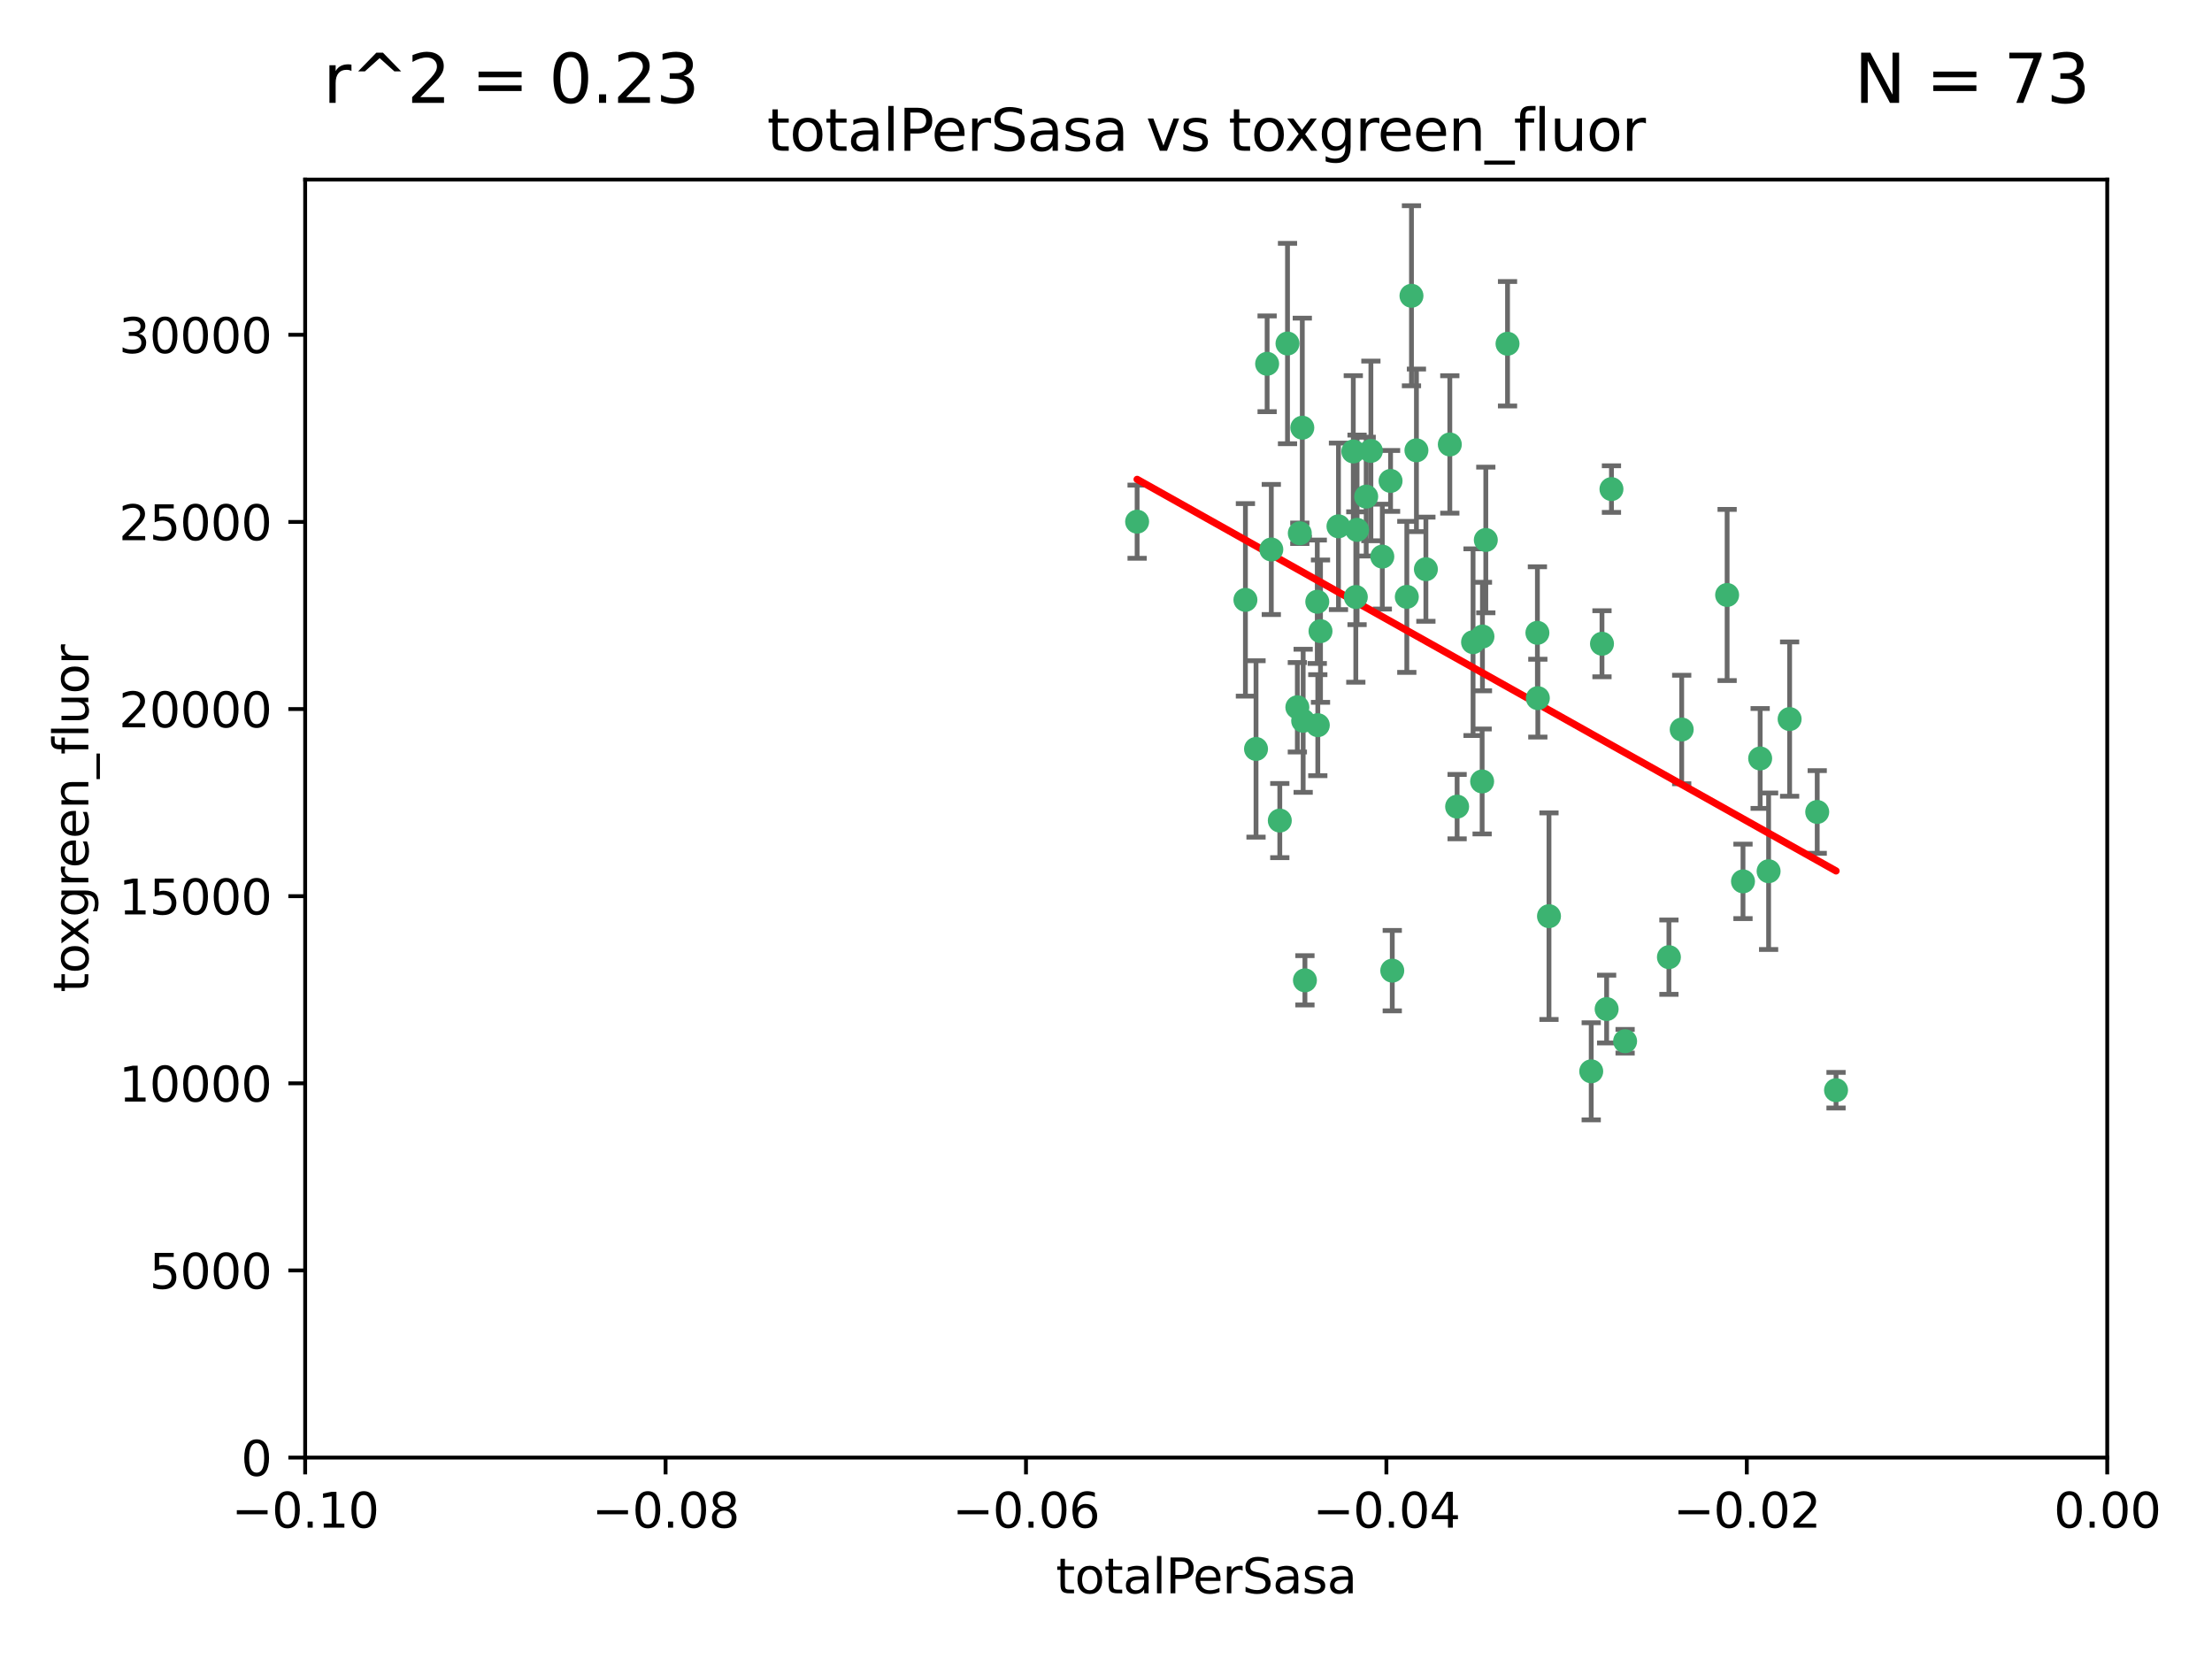 <?xml version="1.0" encoding="utf-8" standalone="no"?>
<!DOCTYPE svg PUBLIC "-//W3C//DTD SVG 1.1//EN"
  "http://www.w3.org/Graphics/SVG/1.1/DTD/svg11.dtd">
<svg xmlns:xlink="http://www.w3.org/1999/xlink" width="460.8pt" height="345.6pt" viewBox="0 0 460.8 345.6" xmlns="http://www.w3.org/2000/svg" version="1.1">
 <defs>
  <style type="text/css">*{stroke-linejoin: round; stroke-linecap: butt}</style>
 </defs>
 <g id="figure_1">
  <g id="patch_1">
   <path d="M 0 345.6 
L 460.8 345.6 
L 460.8 0 
L 0 0 
z
" style="fill: #ffffff"/>
  </g>
  <g id="axes_1">
   <g id="patch_2">
    <path d="M 63.571 303.64 
L 438.975 303.64 
L 438.975 37.411 
L 63.571 37.411 
z
" style="fill: #ffffff"/>
   </g>
   <g id="PathCollection_1">
    <defs>
     <path id="mf7da1a28b8" d="M 0 1.118 
C 0.297 1.118 0.581 1 0.791 0.791 
C 1 0.581 1.118 0.297 1.118 0 
C 1.118 -0.297 1 -0.581 0.791 -0.791 
C 0.581 -1 0.297 -1.118 0 -1.118 
C -0.297 -1.118 -0.581 -1 -0.791 -0.791 
C -1 -0.581 -1.118 -0.297 -1.118 0 
C -1.118 0.297 -1 0.581 -0.791 0.791 
C -0.581 1 -0.297 1.118 0 1.118 
z
" style="stroke: #3cb371"/>
    </defs>
    <g clip-path="url(#p92584c3db4)">
     <use xlink:href="#mf7da1a28b8" x="268.211" y="71.562" style="fill: #3cb371; stroke: #3cb371"/>
     <use xlink:href="#mf7da1a28b8" x="275.085" y="131.48" style="fill: #3cb371; stroke: #3cb371"/>
     <use xlink:href="#mf7da1a28b8" x="264.836" y="114.467" style="fill: #3cb371; stroke: #3cb371"/>
     <use xlink:href="#mf7da1a28b8" x="282.702" y="110.38" style="fill: #3cb371; stroke: #3cb371"/>
     <use xlink:href="#mf7da1a28b8" x="271.293" y="89.097" style="fill: #3cb371; stroke: #3cb371"/>
     <use xlink:href="#mf7da1a28b8" x="236.883" y="108.676" style="fill: #3cb371; stroke: #3cb371"/>
     <use xlink:href="#mf7da1a28b8" x="263.965" y="75.786" style="fill: #3cb371; stroke: #3cb371"/>
     <use xlink:href="#mf7da1a28b8" x="274.414" y="125.356" style="fill: #3cb371; stroke: #3cb371"/>
     <use xlink:href="#mf7da1a28b8" x="281.916" y="94.046" style="fill: #3cb371; stroke: #3cb371"/>
     <use xlink:href="#mf7da1a28b8" x="261.652" y="156.019" style="fill: #3cb371; stroke: #3cb371"/>
     <use xlink:href="#mf7da1a28b8" x="270.262" y="147.335" style="fill: #3cb371; stroke: #3cb371"/>
     <use xlink:href="#mf7da1a28b8" x="259.444" y="124.965" style="fill: #3cb371; stroke: #3cb371"/>
     <use xlink:href="#mf7da1a28b8" x="285.583" y="93.933" style="fill: #3cb371; stroke: #3cb371"/>
     <use xlink:href="#mf7da1a28b8" x="287.96" y="115.953" style="fill: #3cb371; stroke: #3cb371"/>
     <use xlink:href="#mf7da1a28b8" x="278.828" y="109.646" style="fill: #3cb371; stroke: #3cb371"/>
     <use xlink:href="#mf7da1a28b8" x="284.603" y="103.453" style="fill: #3cb371; stroke: #3cb371"/>
     <use xlink:href="#mf7da1a28b8" x="271.473" y="150.153" style="fill: #3cb371; stroke: #3cb371"/>
     <use xlink:href="#mf7da1a28b8" x="295.068" y="93.812" style="fill: #3cb371; stroke: #3cb371"/>
     <use xlink:href="#mf7da1a28b8" x="282.441" y="124.367" style="fill: #3cb371; stroke: #3cb371"/>
     <use xlink:href="#mf7da1a28b8" x="266.606" y="170.94" style="fill: #3cb371; stroke: #3cb371"/>
     <use xlink:href="#mf7da1a28b8" x="289.681" y="100.184" style="fill: #3cb371; stroke: #3cb371"/>
     <use xlink:href="#mf7da1a28b8" x="297.039" y="118.577" style="fill: #3cb371; stroke: #3cb371"/>
     <use xlink:href="#mf7da1a28b8" x="302.023" y="92.588" style="fill: #3cb371; stroke: #3cb371"/>
     <use xlink:href="#mf7da1a28b8" x="335.696" y="101.886" style="fill: #3cb371; stroke: #3cb371"/>
     <use xlink:href="#mf7da1a28b8" x="293.065" y="124.337" style="fill: #3cb371; stroke: #3cb371"/>
     <use xlink:href="#mf7da1a28b8" x="314.046" y="71.61" style="fill: #3cb371; stroke: #3cb371"/>
     <use xlink:href="#mf7da1a28b8" x="274.522" y="151.067" style="fill: #3cb371; stroke: #3cb371"/>
     <use xlink:href="#mf7da1a28b8" x="290.034" y="202.203" style="fill: #3cb371; stroke: #3cb371"/>
     <use xlink:href="#mf7da1a28b8" x="271.842" y="204.22" style="fill: #3cb371; stroke: #3cb371"/>
     <use xlink:href="#mf7da1a28b8" x="306.866" y="133.776" style="fill: #3cb371; stroke: #3cb371"/>
     <use xlink:href="#mf7da1a28b8" x="270.774" y="111.087" style="fill: #3cb371; stroke: #3cb371"/>
     <use xlink:href="#mf7da1a28b8" x="309.521" y="112.487" style="fill: #3cb371; stroke: #3cb371"/>
     <use xlink:href="#mf7da1a28b8" x="294.035" y="61.614" style="fill: #3cb371; stroke: #3cb371"/>
     <use xlink:href="#mf7da1a28b8" x="308.755" y="162.792" style="fill: #3cb371; stroke: #3cb371"/>
     <use xlink:href="#mf7da1a28b8" x="320.359" y="145.439" style="fill: #3cb371; stroke: #3cb371"/>
     <use xlink:href="#mf7da1a28b8" x="333.723" y="134.104" style="fill: #3cb371; stroke: #3cb371"/>
     <use xlink:href="#mf7da1a28b8" x="320.27" y="131.829" style="fill: #3cb371; stroke: #3cb371"/>
     <use xlink:href="#mf7da1a28b8" x="308.822" y="132.603" style="fill: #3cb371; stroke: #3cb371"/>
     <use xlink:href="#mf7da1a28b8" x="303.545" y="168.036" style="fill: #3cb371; stroke: #3cb371"/>
     <use xlink:href="#mf7da1a28b8" x="322.682" y="190.856" style="fill: #3cb371; stroke: #3cb371"/>
     <use xlink:href="#mf7da1a28b8" x="338.54" y="216.908" style="fill: #3cb371; stroke: #3cb371"/>
     <use xlink:href="#mf7da1a28b8" x="334.691" y="210.208" style="fill: #3cb371; stroke: #3cb371"/>
     <use xlink:href="#mf7da1a28b8" x="350.329" y="151.97" style="fill: #3cb371; stroke: #3cb371"/>
     <use xlink:href="#mf7da1a28b8" x="347.666" y="199.394" style="fill: #3cb371; stroke: #3cb371"/>
     <use xlink:href="#mf7da1a28b8" x="368.433" y="181.494" style="fill: #3cb371; stroke: #3cb371"/>
     <use xlink:href="#mf7da1a28b8" x="363.098" y="183.606" style="fill: #3cb371; stroke: #3cb371"/>
     <use xlink:href="#mf7da1a28b8" x="331.48" y="223.176" style="fill: #3cb371; stroke: #3cb371"/>
     <use xlink:href="#mf7da1a28b8" x="372.811" y="149.795" style="fill: #3cb371; stroke: #3cb371"/>
     <use xlink:href="#mf7da1a28b8" x="359.792" y="123.943" style="fill: #3cb371; stroke: #3cb371"/>
     <use xlink:href="#mf7da1a28b8" x="378.56" y="169.147" style="fill: #3cb371; stroke: #3cb371"/>
     <use xlink:href="#mf7da1a28b8" x="382.481" y="227.107" style="fill: #3cb371; stroke: #3cb371"/>
     <use xlink:href="#mf7da1a28b8" x="366.674" y="157.999" style="fill: #3cb371; stroke: #3cb371"/>
    </g>
   </g>
   <g id="matplotlib.axis_1">
    <g id="xtick_1">
     <g id="line2d_1">
      <defs>
       <path id="mcc2669c73d" d="M 0 0 
L 0 3.5 
" style="stroke: #000000; stroke-width: 0.8"/>
      </defs>
      <g>
       <use xlink:href="#mcc2669c73d" x="63.571" y="303.64" style="stroke: #000000; stroke-width: 0.8"/>
      </g>
     </g>
     <g id="text_1">
      <!-- −0.10 -->
      <g transform="translate(48.249 318.238)scale(0.1 -0.1)">
       <defs>
        <path id="DejaVuSans-2212" d="M 678 2272 
L 4684 2272 
L 4684 1741 
L 678 1741 
L 678 2272 
z
" transform="scale(0.016)"/>
        <path id="DejaVuSans-30" d="M 2034 4250 
Q 1547 4250 1301 3770 
Q 1056 3291 1056 2328 
Q 1056 1369 1301 889 
Q 1547 409 2034 409 
Q 2525 409 2770 889 
Q 3016 1369 3016 2328 
Q 3016 3291 2770 3770 
Q 2525 4250 2034 4250 
z
M 2034 4750 
Q 2819 4750 3233 4129 
Q 3647 3509 3647 2328 
Q 3647 1150 3233 529 
Q 2819 -91 2034 -91 
Q 1250 -91 836 529 
Q 422 1150 422 2328 
Q 422 3509 836 4129 
Q 1250 4750 2034 4750 
z
" transform="scale(0.016)"/>
        <path id="DejaVuSans-2e" d="M 684 794 
L 1344 794 
L 1344 0 
L 684 0 
L 684 794 
z
" transform="scale(0.016)"/>
        <path id="DejaVuSans-31" d="M 794 531 
L 1825 531 
L 1825 4091 
L 703 3866 
L 703 4441 
L 1819 4666 
L 2450 4666 
L 2450 531 
L 3481 531 
L 3481 0 
L 794 0 
L 794 531 
z
" transform="scale(0.016)"/>
       </defs>
       <use xlink:href="#DejaVuSans-2212"/>
       <use xlink:href="#DejaVuSans-30" x="83.789"/>
       <use xlink:href="#DejaVuSans-2e" x="147.412"/>
       <use xlink:href="#DejaVuSans-31" x="179.199"/>
       <use xlink:href="#DejaVuSans-30" x="242.822"/>
      </g>
     </g>
    </g>
    <g id="xtick_2">
     <g id="line2d_2">
      <g>
       <use xlink:href="#mcc2669c73d" x="138.652" y="303.64" style="stroke: #000000; stroke-width: 0.8"/>
      </g>
     </g>
     <g id="text_2">
      <!-- −0.08 -->
      <g transform="translate(123.329 318.238)scale(0.1 -0.1)">
       <defs>
        <path id="DejaVuSans-38" d="M 2034 2216 
Q 1584 2216 1326 1975 
Q 1069 1734 1069 1313 
Q 1069 891 1326 650 
Q 1584 409 2034 409 
Q 2484 409 2743 651 
Q 3003 894 3003 1313 
Q 3003 1734 2745 1975 
Q 2488 2216 2034 2216 
z
M 1403 2484 
Q 997 2584 770 2862 
Q 544 3141 544 3541 
Q 544 4100 942 4425 
Q 1341 4750 2034 4750 
Q 2731 4750 3128 4425 
Q 3525 4100 3525 3541 
Q 3525 3141 3298 2862 
Q 3072 2584 2669 2484 
Q 3125 2378 3379 2068 
Q 3634 1759 3634 1313 
Q 3634 634 3220 271 
Q 2806 -91 2034 -91 
Q 1263 -91 848 271 
Q 434 634 434 1313 
Q 434 1759 690 2068 
Q 947 2378 1403 2484 
z
M 1172 3481 
Q 1172 3119 1398 2916 
Q 1625 2713 2034 2713 
Q 2441 2713 2670 2916 
Q 2900 3119 2900 3481 
Q 2900 3844 2670 4047 
Q 2441 4250 2034 4250 
Q 1625 4250 1398 4047 
Q 1172 3844 1172 3481 
z
" transform="scale(0.016)"/>
       </defs>
       <use xlink:href="#DejaVuSans-2212"/>
       <use xlink:href="#DejaVuSans-30" x="83.789"/>
       <use xlink:href="#DejaVuSans-2e" x="147.412"/>
       <use xlink:href="#DejaVuSans-30" x="179.199"/>
       <use xlink:href="#DejaVuSans-38" x="242.822"/>
      </g>
     </g>
    </g>
    <g id="xtick_3">
     <g id="line2d_3">
      <g>
       <use xlink:href="#mcc2669c73d" x="213.733" y="303.64" style="stroke: #000000; stroke-width: 0.8"/>
      </g>
     </g>
     <g id="text_3">
      <!-- −0.06 -->
      <g transform="translate(198.41 318.238)scale(0.1 -0.1)">
       <defs>
        <path id="DejaVuSans-36" d="M 2113 2584 
Q 1688 2584 1439 2293 
Q 1191 2003 1191 1497 
Q 1191 994 1439 701 
Q 1688 409 2113 409 
Q 2538 409 2786 701 
Q 3034 994 3034 1497 
Q 3034 2003 2786 2293 
Q 2538 2584 2113 2584 
z
M 3366 4563 
L 3366 3988 
Q 3128 4100 2886 4159 
Q 2644 4219 2406 4219 
Q 1781 4219 1451 3797 
Q 1122 3375 1075 2522 
Q 1259 2794 1537 2939 
Q 1816 3084 2150 3084 
Q 2853 3084 3261 2657 
Q 3669 2231 3669 1497 
Q 3669 778 3244 343 
Q 2819 -91 2113 -91 
Q 1303 -91 875 529 
Q 447 1150 447 2328 
Q 447 3434 972 4092 
Q 1497 4750 2381 4750 
Q 2619 4750 2861 4703 
Q 3103 4656 3366 4563 
z
" transform="scale(0.016)"/>
       </defs>
       <use xlink:href="#DejaVuSans-2212"/>
       <use xlink:href="#DejaVuSans-30" x="83.789"/>
       <use xlink:href="#DejaVuSans-2e" x="147.412"/>
       <use xlink:href="#DejaVuSans-30" x="179.199"/>
       <use xlink:href="#DejaVuSans-36" x="242.822"/>
      </g>
     </g>
    </g>
    <g id="xtick_4">
     <g id="line2d_4">
      <g>
       <use xlink:href="#mcc2669c73d" x="288.813" y="303.64" style="stroke: #000000; stroke-width: 0.8"/>
      </g>
     </g>
     <g id="text_4">
      <!-- −0.04 -->
      <g transform="translate(273.491 318.238)scale(0.1 -0.1)">
       <defs>
        <path id="DejaVuSans-34" d="M 2419 4116 
L 825 1625 
L 2419 1625 
L 2419 4116 
z
M 2253 4666 
L 3047 4666 
L 3047 1625 
L 3713 1625 
L 3713 1100 
L 3047 1100 
L 3047 0 
L 2419 0 
L 2419 1100 
L 313 1100 
L 313 1709 
L 2253 4666 
z
" transform="scale(0.016)"/>
       </defs>
       <use xlink:href="#DejaVuSans-2212"/>
       <use xlink:href="#DejaVuSans-30" x="83.789"/>
       <use xlink:href="#DejaVuSans-2e" x="147.412"/>
       <use xlink:href="#DejaVuSans-30" x="179.199"/>
       <use xlink:href="#DejaVuSans-34" x="242.822"/>
      </g>
     </g>
    </g>
    <g id="xtick_5">
     <g id="line2d_5">
      <g>
       <use xlink:href="#mcc2669c73d" x="363.894" y="303.64" style="stroke: #000000; stroke-width: 0.8"/>
      </g>
     </g>
     <g id="text_5">
      <!-- −0.02 -->
      <g transform="translate(348.572 318.238)scale(0.1 -0.1)">
       <defs>
        <path id="DejaVuSans-32" d="M 1228 531 
L 3431 531 
L 3431 0 
L 469 0 
L 469 531 
Q 828 903 1448 1529 
Q 2069 2156 2228 2338 
Q 2531 2678 2651 2914 
Q 2772 3150 2772 3378 
Q 2772 3750 2511 3984 
Q 2250 4219 1831 4219 
Q 1534 4219 1204 4116 
Q 875 4013 500 3803 
L 500 4441 
Q 881 4594 1212 4672 
Q 1544 4750 1819 4750 
Q 2544 4750 2975 4387 
Q 3406 4025 3406 3419 
Q 3406 3131 3298 2873 
Q 3191 2616 2906 2266 
Q 2828 2175 2409 1742 
Q 1991 1309 1228 531 
z
" transform="scale(0.016)"/>
       </defs>
       <use xlink:href="#DejaVuSans-2212"/>
       <use xlink:href="#DejaVuSans-30" x="83.789"/>
       <use xlink:href="#DejaVuSans-2e" x="147.412"/>
       <use xlink:href="#DejaVuSans-30" x="179.199"/>
       <use xlink:href="#DejaVuSans-32" x="242.822"/>
      </g>
     </g>
    </g>
    <g id="xtick_6">
     <g id="line2d_6">
      <g>
       <use xlink:href="#mcc2669c73d" x="438.975" y="303.64" style="stroke: #000000; stroke-width: 0.8"/>
      </g>
     </g>
     <g id="text_6">
      <!-- 0.00 -->
      <g transform="translate(427.842 318.238)scale(0.1 -0.1)">
       <use xlink:href="#DejaVuSans-30"/>
       <use xlink:href="#DejaVuSans-2e" x="63.623"/>
       <use xlink:href="#DejaVuSans-30" x="95.41"/>
       <use xlink:href="#DejaVuSans-30" x="159.033"/>
      </g>
     </g>
    </g>
    <g id="text_7">
     <!-- totalPerSasa -->
     <g transform="translate(219.968 331.917)scale(0.1 -0.1)">
      <defs>
       <path id="DejaVuSans-74" d="M 1172 4494 
L 1172 3500 
L 2356 3500 
L 2356 3053 
L 1172 3053 
L 1172 1153 
Q 1172 725 1289 603 
Q 1406 481 1766 481 
L 2356 481 
L 2356 0 
L 1766 0 
Q 1100 0 847 248 
Q 594 497 594 1153 
L 594 3053 
L 172 3053 
L 172 3500 
L 594 3500 
L 594 4494 
L 1172 4494 
z
" transform="scale(0.016)"/>
       <path id="DejaVuSans-6f" d="M 1959 3097 
Q 1497 3097 1228 2736 
Q 959 2375 959 1747 
Q 959 1119 1226 758 
Q 1494 397 1959 397 
Q 2419 397 2687 759 
Q 2956 1122 2956 1747 
Q 2956 2369 2687 2733 
Q 2419 3097 1959 3097 
z
M 1959 3584 
Q 2709 3584 3137 3096 
Q 3566 2609 3566 1747 
Q 3566 888 3137 398 
Q 2709 -91 1959 -91 
Q 1206 -91 779 398 
Q 353 888 353 1747 
Q 353 2609 779 3096 
Q 1206 3584 1959 3584 
z
" transform="scale(0.016)"/>
       <path id="DejaVuSans-61" d="M 2194 1759 
Q 1497 1759 1228 1600 
Q 959 1441 959 1056 
Q 959 750 1161 570 
Q 1363 391 1709 391 
Q 2188 391 2477 730 
Q 2766 1069 2766 1631 
L 2766 1759 
L 2194 1759 
z
M 3341 1997 
L 3341 0 
L 2766 0 
L 2766 531 
Q 2569 213 2275 61 
Q 1981 -91 1556 -91 
Q 1019 -91 701 211 
Q 384 513 384 1019 
Q 384 1609 779 1909 
Q 1175 2209 1959 2209 
L 2766 2209 
L 2766 2266 
Q 2766 2663 2505 2880 
Q 2244 3097 1772 3097 
Q 1472 3097 1187 3025 
Q 903 2953 641 2809 
L 641 3341 
Q 956 3463 1253 3523 
Q 1550 3584 1831 3584 
Q 2591 3584 2966 3190 
Q 3341 2797 3341 1997 
z
" transform="scale(0.016)"/>
       <path id="DejaVuSans-6c" d="M 603 4863 
L 1178 4863 
L 1178 0 
L 603 0 
L 603 4863 
z
" transform="scale(0.016)"/>
       <path id="DejaVuSans-50" d="M 1259 4147 
L 1259 2394 
L 2053 2394 
Q 2494 2394 2734 2622 
Q 2975 2850 2975 3272 
Q 2975 3691 2734 3919 
Q 2494 4147 2053 4147 
L 1259 4147 
z
M 628 4666 
L 2053 4666 
Q 2838 4666 3239 4311 
Q 3641 3956 3641 3272 
Q 3641 2581 3239 2228 
Q 2838 1875 2053 1875 
L 1259 1875 
L 1259 0 
L 628 0 
L 628 4666 
z
" transform="scale(0.016)"/>
       <path id="DejaVuSans-65" d="M 3597 1894 
L 3597 1613 
L 953 1613 
Q 991 1019 1311 708 
Q 1631 397 2203 397 
Q 2534 397 2845 478 
Q 3156 559 3463 722 
L 3463 178 
Q 3153 47 2828 -22 
Q 2503 -91 2169 -91 
Q 1331 -91 842 396 
Q 353 884 353 1716 
Q 353 2575 817 3079 
Q 1281 3584 2069 3584 
Q 2775 3584 3186 3129 
Q 3597 2675 3597 1894 
z
M 3022 2063 
Q 3016 2534 2758 2815 
Q 2500 3097 2075 3097 
Q 1594 3097 1305 2825 
Q 1016 2553 972 2059 
L 3022 2063 
z
" transform="scale(0.016)"/>
       <path id="DejaVuSans-72" d="M 2631 2963 
Q 2534 3019 2420 3045 
Q 2306 3072 2169 3072 
Q 1681 3072 1420 2755 
Q 1159 2438 1159 1844 
L 1159 0 
L 581 0 
L 581 3500 
L 1159 3500 
L 1159 2956 
Q 1341 3275 1631 3429 
Q 1922 3584 2338 3584 
Q 2397 3584 2469 3576 
Q 2541 3569 2628 3553 
L 2631 2963 
z
" transform="scale(0.016)"/>
       <path id="DejaVuSans-53" d="M 3425 4513 
L 3425 3897 
Q 3066 4069 2747 4153 
Q 2428 4238 2131 4238 
Q 1616 4238 1336 4038 
Q 1056 3838 1056 3469 
Q 1056 3159 1242 3001 
Q 1428 2844 1947 2747 
L 2328 2669 
Q 3034 2534 3370 2195 
Q 3706 1856 3706 1288 
Q 3706 609 3251 259 
Q 2797 -91 1919 -91 
Q 1588 -91 1214 -16 
Q 841 59 441 206 
L 441 856 
Q 825 641 1194 531 
Q 1563 422 1919 422 
Q 2459 422 2753 634 
Q 3047 847 3047 1241 
Q 3047 1584 2836 1778 
Q 2625 1972 2144 2069 
L 1759 2144 
Q 1053 2284 737 2584 
Q 422 2884 422 3419 
Q 422 4038 858 4394 
Q 1294 4750 2059 4750 
Q 2388 4750 2728 4690 
Q 3069 4631 3425 4513 
z
" transform="scale(0.016)"/>
       <path id="DejaVuSans-73" d="M 2834 3397 
L 2834 2853 
Q 2591 2978 2328 3040 
Q 2066 3103 1784 3103 
Q 1356 3103 1142 2972 
Q 928 2841 928 2578 
Q 928 2378 1081 2264 
Q 1234 2150 1697 2047 
L 1894 2003 
Q 2506 1872 2764 1633 
Q 3022 1394 3022 966 
Q 3022 478 2636 193 
Q 2250 -91 1575 -91 
Q 1294 -91 989 -36 
Q 684 19 347 128 
L 347 722 
Q 666 556 975 473 
Q 1284 391 1588 391 
Q 1994 391 2212 530 
Q 2431 669 2431 922 
Q 2431 1156 2273 1281 
Q 2116 1406 1581 1522 
L 1381 1569 
Q 847 1681 609 1914 
Q 372 2147 372 2553 
Q 372 3047 722 3315 
Q 1072 3584 1716 3584 
Q 2034 3584 2315 3537 
Q 2597 3491 2834 3397 
z
" transform="scale(0.016)"/>
      </defs>
      <use xlink:href="#DejaVuSans-74"/>
      <use xlink:href="#DejaVuSans-6f" x="39.209"/>
      <use xlink:href="#DejaVuSans-74" x="100.391"/>
      <use xlink:href="#DejaVuSans-61" x="139.6"/>
      <use xlink:href="#DejaVuSans-6c" x="200.879"/>
      <use xlink:href="#DejaVuSans-50" x="228.662"/>
      <use xlink:href="#DejaVuSans-65" x="285.34"/>
      <use xlink:href="#DejaVuSans-72" x="346.863"/>
      <use xlink:href="#DejaVuSans-53" x="387.977"/>
      <use xlink:href="#DejaVuSans-61" x="451.453"/>
      <use xlink:href="#DejaVuSans-73" x="512.732"/>
      <use xlink:href="#DejaVuSans-61" x="564.832"/>
     </g>
    </g>
   </g>
   <g id="matplotlib.axis_2">
    <g id="ytick_1">
     <g id="line2d_7">
      <defs>
       <path id="m88b40f8f0b" d="M 0 0 
L -3.5 0 
" style="stroke: #000000; stroke-width: 0.8"/>
      </defs>
      <g>
       <use xlink:href="#m88b40f8f0b" x="63.571" y="303.64" style="stroke: #000000; stroke-width: 0.8"/>
      </g>
     </g>
     <g id="text_8">
      <!-- 0 -->
      <g transform="translate(50.209 307.439)scale(0.1 -0.1)">
       <use xlink:href="#DejaVuSans-30"/>
      </g>
     </g>
    </g>
    <g id="ytick_2">
     <g id="line2d_8">
      <g>
       <use xlink:href="#m88b40f8f0b" x="63.571" y="264.657" style="stroke: #000000; stroke-width: 0.8"/>
      </g>
     </g>
     <g id="text_9">
      <!-- 5000 -->
      <g transform="translate(31.121 268.457)scale(0.1 -0.1)">
       <defs>
        <path id="DejaVuSans-35" d="M 691 4666 
L 3169 4666 
L 3169 4134 
L 1269 4134 
L 1269 2991 
Q 1406 3038 1543 3061 
Q 1681 3084 1819 3084 
Q 2600 3084 3056 2656 
Q 3513 2228 3513 1497 
Q 3513 744 3044 326 
Q 2575 -91 1722 -91 
Q 1428 -91 1123 -41 
Q 819 9 494 109 
L 494 744 
Q 775 591 1075 516 
Q 1375 441 1709 441 
Q 2250 441 2565 725 
Q 2881 1009 2881 1497 
Q 2881 1984 2565 2268 
Q 2250 2553 1709 2553 
Q 1456 2553 1204 2497 
Q 953 2441 691 2322 
L 691 4666 
z
" transform="scale(0.016)"/>
       </defs>
       <use xlink:href="#DejaVuSans-35"/>
       <use xlink:href="#DejaVuSans-30" x="63.623"/>
       <use xlink:href="#DejaVuSans-30" x="127.246"/>
       <use xlink:href="#DejaVuSans-30" x="190.869"/>
      </g>
     </g>
    </g>
    <g id="ytick_3">
     <g id="line2d_9">
      <g>
       <use xlink:href="#m88b40f8f0b" x="63.571" y="225.675" style="stroke: #000000; stroke-width: 0.8"/>
      </g>
     </g>
     <g id="text_10">
      <!-- 10000 -->
      <g transform="translate(24.759 229.474)scale(0.1 -0.1)">
       <use xlink:href="#DejaVuSans-31"/>
       <use xlink:href="#DejaVuSans-30" x="63.623"/>
       <use xlink:href="#DejaVuSans-30" x="127.246"/>
       <use xlink:href="#DejaVuSans-30" x="190.869"/>
       <use xlink:href="#DejaVuSans-30" x="254.492"/>
      </g>
     </g>
    </g>
    <g id="ytick_4">
     <g id="line2d_10">
      <g>
       <use xlink:href="#m88b40f8f0b" x="63.571" y="186.692" style="stroke: #000000; stroke-width: 0.8"/>
      </g>
     </g>
     <g id="text_11">
      <!-- 15000 -->
      <g transform="translate(24.759 190.492)scale(0.1 -0.1)">
       <use xlink:href="#DejaVuSans-31"/>
       <use xlink:href="#DejaVuSans-35" x="63.623"/>
       <use xlink:href="#DejaVuSans-30" x="127.246"/>
       <use xlink:href="#DejaVuSans-30" x="190.869"/>
       <use xlink:href="#DejaVuSans-30" x="254.492"/>
      </g>
     </g>
    </g>
    <g id="ytick_5">
     <g id="line2d_11">
      <g>
       <use xlink:href="#m88b40f8f0b" x="63.571" y="147.71" style="stroke: #000000; stroke-width: 0.8"/>
      </g>
     </g>
     <g id="text_12">
      <!-- 20000 -->
      <g transform="translate(24.759 151.509)scale(0.1 -0.1)">
       <use xlink:href="#DejaVuSans-32"/>
       <use xlink:href="#DejaVuSans-30" x="63.623"/>
       <use xlink:href="#DejaVuSans-30" x="127.246"/>
       <use xlink:href="#DejaVuSans-30" x="190.869"/>
       <use xlink:href="#DejaVuSans-30" x="254.492"/>
      </g>
     </g>
    </g>
    <g id="ytick_6">
     <g id="line2d_12">
      <g>
       <use xlink:href="#m88b40f8f0b" x="63.571" y="108.727" style="stroke: #000000; stroke-width: 0.8"/>
      </g>
     </g>
     <g id="text_13">
      <!-- 25000 -->
      <g transform="translate(24.759 112.527)scale(0.1 -0.1)">
       <use xlink:href="#DejaVuSans-32"/>
       <use xlink:href="#DejaVuSans-35" x="63.623"/>
       <use xlink:href="#DejaVuSans-30" x="127.246"/>
       <use xlink:href="#DejaVuSans-30" x="190.869"/>
       <use xlink:href="#DejaVuSans-30" x="254.492"/>
      </g>
     </g>
    </g>
    <g id="ytick_7">
     <g id="line2d_13">
      <g>
       <use xlink:href="#m88b40f8f0b" x="63.571" y="69.745" style="stroke: #000000; stroke-width: 0.8"/>
      </g>
     </g>
     <g id="text_14">
      <!-- 30000 -->
      <g transform="translate(24.759 73.544)scale(0.1 -0.1)">
       <defs>
        <path id="DejaVuSans-33" d="M 2597 2516 
Q 3050 2419 3304 2112 
Q 3559 1806 3559 1356 
Q 3559 666 3084 287 
Q 2609 -91 1734 -91 
Q 1441 -91 1130 -33 
Q 819 25 488 141 
L 488 750 
Q 750 597 1062 519 
Q 1375 441 1716 441 
Q 2309 441 2620 675 
Q 2931 909 2931 1356 
Q 2931 1769 2642 2001 
Q 2353 2234 1838 2234 
L 1294 2234 
L 1294 2753 
L 1863 2753 
Q 2328 2753 2575 2939 
Q 2822 3125 2822 3475 
Q 2822 3834 2567 4026 
Q 2313 4219 1838 4219 
Q 1578 4219 1281 4162 
Q 984 4106 628 3988 
L 628 4550 
Q 988 4650 1302 4700 
Q 1616 4750 1894 4750 
Q 2613 4750 3031 4423 
Q 3450 4097 3450 3541 
Q 3450 3153 3228 2886 
Q 3006 2619 2597 2516 
z
" transform="scale(0.016)"/>
       </defs>
       <use xlink:href="#DejaVuSans-33"/>
       <use xlink:href="#DejaVuSans-30" x="63.623"/>
       <use xlink:href="#DejaVuSans-30" x="127.246"/>
       <use xlink:href="#DejaVuSans-30" x="190.869"/>
       <use xlink:href="#DejaVuSans-30" x="254.492"/>
      </g>
     </g>
    </g>
    <g id="text_15">
     <!-- toxgreen_fluor -->
     <g transform="translate(18.401 206.72)rotate(-90)scale(0.1 -0.1)">
      <defs>
       <path id="DejaVuSans-78" d="M 3513 3500 
L 2247 1797 
L 3578 0 
L 2900 0 
L 1881 1375 
L 863 0 
L 184 0 
L 1544 1831 
L 300 3500 
L 978 3500 
L 1906 2253 
L 2834 3500 
L 3513 3500 
z
" transform="scale(0.016)"/>
       <path id="DejaVuSans-67" d="M 2906 1791 
Q 2906 2416 2648 2759 
Q 2391 3103 1925 3103 
Q 1463 3103 1205 2759 
Q 947 2416 947 1791 
Q 947 1169 1205 825 
Q 1463 481 1925 481 
Q 2391 481 2648 825 
Q 2906 1169 2906 1791 
z
M 3481 434 
Q 3481 -459 3084 -895 
Q 2688 -1331 1869 -1331 
Q 1566 -1331 1297 -1286 
Q 1028 -1241 775 -1147 
L 775 -588 
Q 1028 -725 1275 -790 
Q 1522 -856 1778 -856 
Q 2344 -856 2625 -561 
Q 2906 -266 2906 331 
L 2906 616 
Q 2728 306 2450 153 
Q 2172 0 1784 0 
Q 1141 0 747 490 
Q 353 981 353 1791 
Q 353 2603 747 3093 
Q 1141 3584 1784 3584 
Q 2172 3584 2450 3431 
Q 2728 3278 2906 2969 
L 2906 3500 
L 3481 3500 
L 3481 434 
z
" transform="scale(0.016)"/>
       <path id="DejaVuSans-6e" d="M 3513 2113 
L 3513 0 
L 2938 0 
L 2938 2094 
Q 2938 2591 2744 2837 
Q 2550 3084 2163 3084 
Q 1697 3084 1428 2787 
Q 1159 2491 1159 1978 
L 1159 0 
L 581 0 
L 581 3500 
L 1159 3500 
L 1159 2956 
Q 1366 3272 1645 3428 
Q 1925 3584 2291 3584 
Q 2894 3584 3203 3211 
Q 3513 2838 3513 2113 
z
" transform="scale(0.016)"/>
       <path id="DejaVuSans-5f" d="M 3263 -1063 
L 3263 -1509 
L -63 -1509 
L -63 -1063 
L 3263 -1063 
z
" transform="scale(0.016)"/>
       <path id="DejaVuSans-66" d="M 2375 4863 
L 2375 4384 
L 1825 4384 
Q 1516 4384 1395 4259 
Q 1275 4134 1275 3809 
L 1275 3500 
L 2222 3500 
L 2222 3053 
L 1275 3053 
L 1275 0 
L 697 0 
L 697 3053 
L 147 3053 
L 147 3500 
L 697 3500 
L 697 3744 
Q 697 4328 969 4595 
Q 1241 4863 1831 4863 
L 2375 4863 
z
" transform="scale(0.016)"/>
       <path id="DejaVuSans-75" d="M 544 1381 
L 544 3500 
L 1119 3500 
L 1119 1403 
Q 1119 906 1312 657 
Q 1506 409 1894 409 
Q 2359 409 2629 706 
Q 2900 1003 2900 1516 
L 2900 3500 
L 3475 3500 
L 3475 0 
L 2900 0 
L 2900 538 
Q 2691 219 2414 64 
Q 2138 -91 1772 -91 
Q 1169 -91 856 284 
Q 544 659 544 1381 
z
M 1991 3584 
L 1991 3584 
z
" transform="scale(0.016)"/>
      </defs>
      <use xlink:href="#DejaVuSans-74"/>
      <use xlink:href="#DejaVuSans-6f" x="39.209"/>
      <use xlink:href="#DejaVuSans-78" x="97.266"/>
      <use xlink:href="#DejaVuSans-67" x="156.445"/>
      <use xlink:href="#DejaVuSans-72" x="219.922"/>
      <use xlink:href="#DejaVuSans-65" x="258.785"/>
      <use xlink:href="#DejaVuSans-65" x="320.309"/>
      <use xlink:href="#DejaVuSans-6e" x="381.832"/>
      <use xlink:href="#DejaVuSans-5f" x="445.211"/>
      <use xlink:href="#DejaVuSans-66" x="495.211"/>
      <use xlink:href="#DejaVuSans-6c" x="530.416"/>
      <use xlink:href="#DejaVuSans-75" x="558.199"/>
      <use xlink:href="#DejaVuSans-6f" x="621.578"/>
      <use xlink:href="#DejaVuSans-72" x="682.76"/>
     </g>
    </g>
   </g>
   <g id="LineCollection_1">
    <path d="M 268.211 92.434 
L 268.211 50.691 
" clip-path="url(#p92584c3db4)" style="fill: none; stroke: #696969"/>
    <path d="M 275.085 146.307 
L 275.085 116.654 
" clip-path="url(#p92584c3db4)" style="fill: none; stroke: #696969"/>
    <path d="M 264.836 128.017 
L 264.836 100.917 
" clip-path="url(#p92584c3db4)" style="fill: none; stroke: #696969"/>
    <path d="M 282.702 130.124 
L 282.702 90.636 
" clip-path="url(#p92584c3db4)" style="fill: none; stroke: #696969"/>
    <path d="M 271.293 111.917 
L 271.293 66.277 
" clip-path="url(#p92584c3db4)" style="fill: none; stroke: #696969"/>
    <path d="M 236.883 116.296 
L 236.883 101.057 
" clip-path="url(#p92584c3db4)" style="fill: none; stroke: #696969"/>
    <path d="M 263.965 85.756 
L 263.965 65.815 
" clip-path="url(#p92584c3db4)" style="fill: none; stroke: #696969"/>
    <path d="M 274.414 138.211 
L 274.414 112.501 
" clip-path="url(#p92584c3db4)" style="fill: none; stroke: #696969"/>
    <path d="M 281.916 109.836 
L 281.916 78.257 
" clip-path="url(#p92584c3db4)" style="fill: none; stroke: #696969"/>
    <path d="M 261.652 174.39 
L 261.652 137.647 
" clip-path="url(#p92584c3db4)" style="fill: none; stroke: #696969"/>
    <path d="M 270.262 156.65 
L 270.262 138.02 
" clip-path="url(#p92584c3db4)" style="fill: none; stroke: #696969"/>
    <path d="M 259.444 145.018 
L 259.444 104.912 
" clip-path="url(#p92584c3db4)" style="fill: none; stroke: #696969"/>
    <path d="M 285.583 112.649 
L 285.583 75.218 
" clip-path="url(#p92584c3db4)" style="fill: none; stroke: #696969"/>
    <path d="M 287.96 126.872 
L 287.96 105.035 
" clip-path="url(#p92584c3db4)" style="fill: none; stroke: #696969"/>
    <path d="M 278.828 126.988 
L 278.828 92.305 
" clip-path="url(#p92584c3db4)" style="fill: none; stroke: #696969"/>
    <path d="M 284.603 115.826 
L 284.603 91.08 
" clip-path="url(#p92584c3db4)" style="fill: none; stroke: #696969"/>
    <path d="M 271.473 165.057 
L 271.473 135.25 
" clip-path="url(#p92584c3db4)" style="fill: none; stroke: #696969"/>
    <path d="M 295.068 110.745 
L 295.068 76.878 
" clip-path="url(#p92584c3db4)" style="fill: none; stroke: #696969"/>
    <path d="M 282.441 142.114 
L 282.441 106.621 
" clip-path="url(#p92584c3db4)" style="fill: none; stroke: #696969"/>
    <path d="M 266.606 178.667 
L 266.606 163.212 
" clip-path="url(#p92584c3db4)" style="fill: none; stroke: #696969"/>
    <path d="M 289.681 106.525 
L 289.681 93.844 
" clip-path="url(#p92584c3db4)" style="fill: none; stroke: #696969"/>
    <path d="M 297.039 129.424 
L 297.039 107.731 
" clip-path="url(#p92584c3db4)" style="fill: none; stroke: #696969"/>
    <path d="M 302.023 106.902 
L 302.023 78.274 
" clip-path="url(#p92584c3db4)" style="fill: none; stroke: #696969"/>
    <path d="M 335.696 106.741 
L 335.696 97.032 
" clip-path="url(#p92584c3db4)" style="fill: none; stroke: #696969"/>
    <path d="M 293.065 140.07 
L 293.065 108.604 
" clip-path="url(#p92584c3db4)" style="fill: none; stroke: #696969"/>
    <path d="M 314.046 84.576 
L 314.046 58.645 
" clip-path="url(#p92584c3db4)" style="fill: none; stroke: #696969"/>
    <path d="M 274.522 161.588 
L 274.522 140.547 
" clip-path="url(#p92584c3db4)" style="fill: none; stroke: #696969"/>
    <path d="M 290.034 210.579 
L 290.034 193.826 
" clip-path="url(#p92584c3db4)" style="fill: none; stroke: #696969"/>
    <path d="M 271.842 209.352 
L 271.842 199.087 
" clip-path="url(#p92584c3db4)" style="fill: none; stroke: #696969"/>
    <path d="M 306.866 153.222 
L 306.866 114.33 
" clip-path="url(#p92584c3db4)" style="fill: none; stroke: #696969"/>
    <path d="M 270.774 113.226 
L 270.774 108.949 
" clip-path="url(#p92584c3db4)" style="fill: none; stroke: #696969"/>
    <path d="M 309.521 127.655 
L 309.521 97.319 
" clip-path="url(#p92584c3db4)" style="fill: none; stroke: #696969"/>
    <path d="M 294.035 80.373 
L 294.035 42.855 
" clip-path="url(#p92584c3db4)" style="fill: none; stroke: #696969"/>
    <path d="M 308.755 173.718 
L 308.755 151.865 
" clip-path="url(#p92584c3db4)" style="fill: none; stroke: #696969"/>
    <path d="M 320.359 153.546 
L 320.359 137.331 
" clip-path="url(#p92584c3db4)" style="fill: none; stroke: #696969"/>
    <path d="M 333.723 140.983 
L 333.723 127.226 
" clip-path="url(#p92584c3db4)" style="fill: none; stroke: #696969"/>
    <path d="M 320.27 145.591 
L 320.27 118.067 
" clip-path="url(#p92584c3db4)" style="fill: none; stroke: #696969"/>
    <path d="M 308.822 143.904 
L 308.822 121.303 
" clip-path="url(#p92584c3db4)" style="fill: none; stroke: #696969"/>
    <path d="M 303.545 174.742 
L 303.545 161.329 
" clip-path="url(#p92584c3db4)" style="fill: none; stroke: #696969"/>
    <path d="M 322.682 212.373 
L 322.682 169.339 
" clip-path="url(#p92584c3db4)" style="fill: none; stroke: #696969"/>
    <path d="M 338.54 219.374 
L 338.54 214.442 
" clip-path="url(#p92584c3db4)" style="fill: none; stroke: #696969"/>
    <path d="M 334.691 217.272 
L 334.691 203.144 
" clip-path="url(#p92584c3db4)" style="fill: none; stroke: #696969"/>
    <path d="M 350.329 163.271 
L 350.329 140.669 
" clip-path="url(#p92584c3db4)" style="fill: none; stroke: #696969"/>
    <path d="M 347.666 207.137 
L 347.666 191.65 
" clip-path="url(#p92584c3db4)" style="fill: none; stroke: #696969"/>
    <path d="M 368.433 197.796 
L 368.433 165.192 
" clip-path="url(#p92584c3db4)" style="fill: none; stroke: #696969"/>
    <path d="M 363.098 191.362 
L 363.098 175.85 
" clip-path="url(#p92584c3db4)" style="fill: none; stroke: #696969"/>
    <path d="M 331.48 233.292 
L 331.48 213.059 
" clip-path="url(#p92584c3db4)" style="fill: none; stroke: #696969"/>
    <path d="M 372.811 165.867 
L 372.811 133.723 
" clip-path="url(#p92584c3db4)" style="fill: none; stroke: #696969"/>
    <path d="M 359.792 141.769 
L 359.792 106.117 
" clip-path="url(#p92584c3db4)" style="fill: none; stroke: #696969"/>
    <path d="M 378.56 177.757 
L 378.56 160.538 
" clip-path="url(#p92584c3db4)" style="fill: none; stroke: #696969"/>
    <path d="M 382.481 230.811 
L 382.481 223.403 
" clip-path="url(#p92584c3db4)" style="fill: none; stroke: #696969"/>
    <path d="M 366.674 168.403 
L 366.674 147.594 
" clip-path="url(#p92584c3db4)" style="fill: none; stroke: #696969"/>
   </g>
   <g id="line2d_14">
    <defs>
     <path id="m5a3cc909ad" d="M 2 0 
L -2 -0 
" style="stroke: #696969"/>
    </defs>
    <g clip-path="url(#p92584c3db4)">
     <use xlink:href="#m5a3cc909ad" x="268.211" y="92.434" style="fill: #696969; stroke: #696969"/>
     <use xlink:href="#m5a3cc909ad" x="275.085" y="146.307" style="fill: #696969; stroke: #696969"/>
     <use xlink:href="#m5a3cc909ad" x="264.836" y="128.017" style="fill: #696969; stroke: #696969"/>
     <use xlink:href="#m5a3cc909ad" x="282.702" y="130.124" style="fill: #696969; stroke: #696969"/>
     <use xlink:href="#m5a3cc909ad" x="271.293" y="111.917" style="fill: #696969; stroke: #696969"/>
     <use xlink:href="#m5a3cc909ad" x="236.883" y="116.296" style="fill: #696969; stroke: #696969"/>
     <use xlink:href="#m5a3cc909ad" x="263.965" y="85.756" style="fill: #696969; stroke: #696969"/>
     <use xlink:href="#m5a3cc909ad" x="274.414" y="138.211" style="fill: #696969; stroke: #696969"/>
     <use xlink:href="#m5a3cc909ad" x="281.916" y="109.836" style="fill: #696969; stroke: #696969"/>
     <use xlink:href="#m5a3cc909ad" x="261.652" y="174.39" style="fill: #696969; stroke: #696969"/>
     <use xlink:href="#m5a3cc909ad" x="270.262" y="156.65" style="fill: #696969; stroke: #696969"/>
     <use xlink:href="#m5a3cc909ad" x="259.444" y="145.018" style="fill: #696969; stroke: #696969"/>
     <use xlink:href="#m5a3cc909ad" x="285.583" y="112.649" style="fill: #696969; stroke: #696969"/>
     <use xlink:href="#m5a3cc909ad" x="287.96" y="126.872" style="fill: #696969; stroke: #696969"/>
     <use xlink:href="#m5a3cc909ad" x="278.828" y="126.988" style="fill: #696969; stroke: #696969"/>
     <use xlink:href="#m5a3cc909ad" x="284.603" y="115.826" style="fill: #696969; stroke: #696969"/>
     <use xlink:href="#m5a3cc909ad" x="271.473" y="165.057" style="fill: #696969; stroke: #696969"/>
     <use xlink:href="#m5a3cc909ad" x="295.068" y="110.745" style="fill: #696969; stroke: #696969"/>
     <use xlink:href="#m5a3cc909ad" x="282.441" y="142.114" style="fill: #696969; stroke: #696969"/>
     <use xlink:href="#m5a3cc909ad" x="266.606" y="178.667" style="fill: #696969; stroke: #696969"/>
     <use xlink:href="#m5a3cc909ad" x="289.681" y="106.525" style="fill: #696969; stroke: #696969"/>
     <use xlink:href="#m5a3cc909ad" x="297.039" y="129.424" style="fill: #696969; stroke: #696969"/>
     <use xlink:href="#m5a3cc909ad" x="302.023" y="106.902" style="fill: #696969; stroke: #696969"/>
     <use xlink:href="#m5a3cc909ad" x="335.696" y="106.741" style="fill: #696969; stroke: #696969"/>
     <use xlink:href="#m5a3cc909ad" x="293.065" y="140.07" style="fill: #696969; stroke: #696969"/>
     <use xlink:href="#m5a3cc909ad" x="314.046" y="84.576" style="fill: #696969; stroke: #696969"/>
     <use xlink:href="#m5a3cc909ad" x="274.522" y="161.588" style="fill: #696969; stroke: #696969"/>
     <use xlink:href="#m5a3cc909ad" x="290.034" y="210.579" style="fill: #696969; stroke: #696969"/>
     <use xlink:href="#m5a3cc909ad" x="271.842" y="209.352" style="fill: #696969; stroke: #696969"/>
     <use xlink:href="#m5a3cc909ad" x="306.866" y="153.222" style="fill: #696969; stroke: #696969"/>
     <use xlink:href="#m5a3cc909ad" x="270.774" y="113.226" style="fill: #696969; stroke: #696969"/>
     <use xlink:href="#m5a3cc909ad" x="309.521" y="127.655" style="fill: #696969; stroke: #696969"/>
     <use xlink:href="#m5a3cc909ad" x="294.035" y="80.373" style="fill: #696969; stroke: #696969"/>
     <use xlink:href="#m5a3cc909ad" x="308.755" y="173.718" style="fill: #696969; stroke: #696969"/>
     <use xlink:href="#m5a3cc909ad" x="320.359" y="153.546" style="fill: #696969; stroke: #696969"/>
     <use xlink:href="#m5a3cc909ad" x="333.723" y="140.983" style="fill: #696969; stroke: #696969"/>
     <use xlink:href="#m5a3cc909ad" x="320.27" y="145.591" style="fill: #696969; stroke: #696969"/>
     <use xlink:href="#m5a3cc909ad" x="308.822" y="143.904" style="fill: #696969; stroke: #696969"/>
     <use xlink:href="#m5a3cc909ad" x="303.545" y="174.742" style="fill: #696969; stroke: #696969"/>
     <use xlink:href="#m5a3cc909ad" x="322.682" y="212.373" style="fill: #696969; stroke: #696969"/>
     <use xlink:href="#m5a3cc909ad" x="338.54" y="219.374" style="fill: #696969; stroke: #696969"/>
     <use xlink:href="#m5a3cc909ad" x="334.691" y="217.272" style="fill: #696969; stroke: #696969"/>
     <use xlink:href="#m5a3cc909ad" x="350.329" y="163.271" style="fill: #696969; stroke: #696969"/>
     <use xlink:href="#m5a3cc909ad" x="347.666" y="207.137" style="fill: #696969; stroke: #696969"/>
     <use xlink:href="#m5a3cc909ad" x="368.433" y="197.796" style="fill: #696969; stroke: #696969"/>
     <use xlink:href="#m5a3cc909ad" x="363.098" y="191.362" style="fill: #696969; stroke: #696969"/>
     <use xlink:href="#m5a3cc909ad" x="331.48" y="233.292" style="fill: #696969; stroke: #696969"/>
     <use xlink:href="#m5a3cc909ad" x="372.811" y="165.867" style="fill: #696969; stroke: #696969"/>
     <use xlink:href="#m5a3cc909ad" x="359.792" y="141.769" style="fill: #696969; stroke: #696969"/>
     <use xlink:href="#m5a3cc909ad" x="378.56" y="177.757" style="fill: #696969; stroke: #696969"/>
     <use xlink:href="#m5a3cc909ad" x="382.481" y="230.811" style="fill: #696969; stroke: #696969"/>
     <use xlink:href="#m5a3cc909ad" x="366.674" y="168.403" style="fill: #696969; stroke: #696969"/>
    </g>
   </g>
   <g id="line2d_15">
    <g clip-path="url(#p92584c3db4)">
     <use xlink:href="#m5a3cc909ad" x="268.211" y="50.691" style="fill: #696969; stroke: #696969"/>
     <use xlink:href="#m5a3cc909ad" x="275.085" y="116.654" style="fill: #696969; stroke: #696969"/>
     <use xlink:href="#m5a3cc909ad" x="264.836" y="100.917" style="fill: #696969; stroke: #696969"/>
     <use xlink:href="#m5a3cc909ad" x="282.702" y="90.636" style="fill: #696969; stroke: #696969"/>
     <use xlink:href="#m5a3cc909ad" x="271.293" y="66.277" style="fill: #696969; stroke: #696969"/>
     <use xlink:href="#m5a3cc909ad" x="236.883" y="101.057" style="fill: #696969; stroke: #696969"/>
     <use xlink:href="#m5a3cc909ad" x="263.965" y="65.815" style="fill: #696969; stroke: #696969"/>
     <use xlink:href="#m5a3cc909ad" x="274.414" y="112.501" style="fill: #696969; stroke: #696969"/>
     <use xlink:href="#m5a3cc909ad" x="281.916" y="78.257" style="fill: #696969; stroke: #696969"/>
     <use xlink:href="#m5a3cc909ad" x="261.652" y="137.647" style="fill: #696969; stroke: #696969"/>
     <use xlink:href="#m5a3cc909ad" x="270.262" y="138.02" style="fill: #696969; stroke: #696969"/>
     <use xlink:href="#m5a3cc909ad" x="259.444" y="104.912" style="fill: #696969; stroke: #696969"/>
     <use xlink:href="#m5a3cc909ad" x="285.583" y="75.218" style="fill: #696969; stroke: #696969"/>
     <use xlink:href="#m5a3cc909ad" x="287.96" y="105.035" style="fill: #696969; stroke: #696969"/>
     <use xlink:href="#m5a3cc909ad" x="278.828" y="92.305" style="fill: #696969; stroke: #696969"/>
     <use xlink:href="#m5a3cc909ad" x="284.603" y="91.08" style="fill: #696969; stroke: #696969"/>
     <use xlink:href="#m5a3cc909ad" x="271.473" y="135.25" style="fill: #696969; stroke: #696969"/>
     <use xlink:href="#m5a3cc909ad" x="295.068" y="76.878" style="fill: #696969; stroke: #696969"/>
     <use xlink:href="#m5a3cc909ad" x="282.441" y="106.621" style="fill: #696969; stroke: #696969"/>
     <use xlink:href="#m5a3cc909ad" x="266.606" y="163.212" style="fill: #696969; stroke: #696969"/>
     <use xlink:href="#m5a3cc909ad" x="289.681" y="93.844" style="fill: #696969; stroke: #696969"/>
     <use xlink:href="#m5a3cc909ad" x="297.039" y="107.731" style="fill: #696969; stroke: #696969"/>
     <use xlink:href="#m5a3cc909ad" x="302.023" y="78.274" style="fill: #696969; stroke: #696969"/>
     <use xlink:href="#m5a3cc909ad" x="335.696" y="97.032" style="fill: #696969; stroke: #696969"/>
     <use xlink:href="#m5a3cc909ad" x="293.065" y="108.604" style="fill: #696969; stroke: #696969"/>
     <use xlink:href="#m5a3cc909ad" x="314.046" y="58.645" style="fill: #696969; stroke: #696969"/>
     <use xlink:href="#m5a3cc909ad" x="274.522" y="140.547" style="fill: #696969; stroke: #696969"/>
     <use xlink:href="#m5a3cc909ad" x="290.034" y="193.826" style="fill: #696969; stroke: #696969"/>
     <use xlink:href="#m5a3cc909ad" x="271.842" y="199.087" style="fill: #696969; stroke: #696969"/>
     <use xlink:href="#m5a3cc909ad" x="306.866" y="114.33" style="fill: #696969; stroke: #696969"/>
     <use xlink:href="#m5a3cc909ad" x="270.774" y="108.949" style="fill: #696969; stroke: #696969"/>
     <use xlink:href="#m5a3cc909ad" x="309.521" y="97.319" style="fill: #696969; stroke: #696969"/>
     <use xlink:href="#m5a3cc909ad" x="294.035" y="42.855" style="fill: #696969; stroke: #696969"/>
     <use xlink:href="#m5a3cc909ad" x="308.755" y="151.865" style="fill: #696969; stroke: #696969"/>
     <use xlink:href="#m5a3cc909ad" x="320.359" y="137.331" style="fill: #696969; stroke: #696969"/>
     <use xlink:href="#m5a3cc909ad" x="333.723" y="127.226" style="fill: #696969; stroke: #696969"/>
     <use xlink:href="#m5a3cc909ad" x="320.27" y="118.067" style="fill: #696969; stroke: #696969"/>
     <use xlink:href="#m5a3cc909ad" x="308.822" y="121.303" style="fill: #696969; stroke: #696969"/>
     <use xlink:href="#m5a3cc909ad" x="303.545" y="161.329" style="fill: #696969; stroke: #696969"/>
     <use xlink:href="#m5a3cc909ad" x="322.682" y="169.339" style="fill: #696969; stroke: #696969"/>
     <use xlink:href="#m5a3cc909ad" x="338.54" y="214.442" style="fill: #696969; stroke: #696969"/>
     <use xlink:href="#m5a3cc909ad" x="334.691" y="203.144" style="fill: #696969; stroke: #696969"/>
     <use xlink:href="#m5a3cc909ad" x="350.329" y="140.669" style="fill: #696969; stroke: #696969"/>
     <use xlink:href="#m5a3cc909ad" x="347.666" y="191.65" style="fill: #696969; stroke: #696969"/>
     <use xlink:href="#m5a3cc909ad" x="368.433" y="165.192" style="fill: #696969; stroke: #696969"/>
     <use xlink:href="#m5a3cc909ad" x="363.098" y="175.85" style="fill: #696969; stroke: #696969"/>
     <use xlink:href="#m5a3cc909ad" x="331.48" y="213.059" style="fill: #696969; stroke: #696969"/>
     <use xlink:href="#m5a3cc909ad" x="372.811" y="133.723" style="fill: #696969; stroke: #696969"/>
     <use xlink:href="#m5a3cc909ad" x="359.792" y="106.117" style="fill: #696969; stroke: #696969"/>
     <use xlink:href="#m5a3cc909ad" x="378.56" y="160.538" style="fill: #696969; stroke: #696969"/>
     <use xlink:href="#m5a3cc909ad" x="382.481" y="223.403" style="fill: #696969; stroke: #696969"/>
     <use xlink:href="#m5a3cc909ad" x="366.674" y="147.594" style="fill: #696969; stroke: #696969"/>
    </g>
   </g>
   <g id="line2d_16">
    <path d="M 268.211 117.408 
L 275.085 121.26 
L 264.836 115.518 
L 282.702 125.527 
L 271.293 119.135 
L 236.883 99.857 
L 263.965 115.03 
L 274.414 120.884 
L 281.916 125.087 
L 261.652 113.733 
L 270.262 118.558 
L 259.444 112.497 
L 285.583 127.141 
L 287.96 128.473 
L 278.828 123.357 
L 284.603 126.592 
L 271.473 119.236 
L 295.068 132.456 
L 282.441 125.381 
L 266.606 116.509 
L 289.681 129.437 
L 297.039 133.56 
L 302.023 136.352 
L 335.696 155.218 
L 293.065 131.333 
L 314.046 143.088 
L 274.522 120.944 
L 290.034 129.635 
L 271.842 119.442 
L 306.866 139.066 
L 270.774 118.844 
L 309.521 140.553 
L 294.035 131.877 
L 308.755 140.124 
L 320.359 146.625 
L 333.723 154.112 
L 320.27 146.575 
L 308.822 140.161 
L 303.545 137.205 
L 322.682 147.926 
L 338.54 156.811 
L 334.691 154.655 
L 350.329 163.416 
L 347.666 161.924 
L 368.433 173.559 
L 363.098 170.57 
L 331.48 152.855 
L 372.811 176.012 
L 359.792 168.718 
L 378.56 179.233 
L 382.481 181.43 
L 366.674 172.573 
" clip-path="url(#p92584c3db4)" style="fill: none; stroke: #ff0000; stroke-width: 1.5; stroke-linecap: square"/>
   </g>
   <g id="line2d_17">
    <defs>
     <path id="mf90219ca1e" d="M 0 2 
C 0.53 2 1.039 1.789 1.414 1.414 
C 1.789 1.039 2 0.53 2 0 
C 2 -0.53 1.789 -1.039 1.414 -1.414 
C 1.039 -1.789 0.53 -2 0 -2 
C -0.53 -2 -1.039 -1.789 -1.414 -1.414 
C -1.789 -1.039 -2 -0.53 -2 0 
C -2 0.53 -1.789 1.039 -1.414 1.414 
C -1.039 1.789 -0.53 2 0 2 
z
" style="stroke: #3cb371"/>
    </defs>
    <g clip-path="url(#p92584c3db4)">
     <use xlink:href="#mf90219ca1e" x="268.211" y="71.562" style="fill: #3cb371; stroke: #3cb371"/>
     <use xlink:href="#mf90219ca1e" x="275.085" y="131.48" style="fill: #3cb371; stroke: #3cb371"/>
     <use xlink:href="#mf90219ca1e" x="264.836" y="114.467" style="fill: #3cb371; stroke: #3cb371"/>
     <use xlink:href="#mf90219ca1e" x="282.702" y="110.38" style="fill: #3cb371; stroke: #3cb371"/>
     <use xlink:href="#mf90219ca1e" x="271.293" y="89.097" style="fill: #3cb371; stroke: #3cb371"/>
     <use xlink:href="#mf90219ca1e" x="236.883" y="108.676" style="fill: #3cb371; stroke: #3cb371"/>
     <use xlink:href="#mf90219ca1e" x="263.965" y="75.786" style="fill: #3cb371; stroke: #3cb371"/>
     <use xlink:href="#mf90219ca1e" x="274.414" y="125.356" style="fill: #3cb371; stroke: #3cb371"/>
     <use xlink:href="#mf90219ca1e" x="281.916" y="94.046" style="fill: #3cb371; stroke: #3cb371"/>
     <use xlink:href="#mf90219ca1e" x="261.652" y="156.019" style="fill: #3cb371; stroke: #3cb371"/>
     <use xlink:href="#mf90219ca1e" x="270.262" y="147.335" style="fill: #3cb371; stroke: #3cb371"/>
     <use xlink:href="#mf90219ca1e" x="259.444" y="124.965" style="fill: #3cb371; stroke: #3cb371"/>
     <use xlink:href="#mf90219ca1e" x="285.583" y="93.933" style="fill: #3cb371; stroke: #3cb371"/>
     <use xlink:href="#mf90219ca1e" x="287.96" y="115.953" style="fill: #3cb371; stroke: #3cb371"/>
     <use xlink:href="#mf90219ca1e" x="278.828" y="109.646" style="fill: #3cb371; stroke: #3cb371"/>
     <use xlink:href="#mf90219ca1e" x="284.603" y="103.453" style="fill: #3cb371; stroke: #3cb371"/>
     <use xlink:href="#mf90219ca1e" x="271.473" y="150.153" style="fill: #3cb371; stroke: #3cb371"/>
     <use xlink:href="#mf90219ca1e" x="295.068" y="93.812" style="fill: #3cb371; stroke: #3cb371"/>
     <use xlink:href="#mf90219ca1e" x="282.441" y="124.367" style="fill: #3cb371; stroke: #3cb371"/>
     <use xlink:href="#mf90219ca1e" x="266.606" y="170.94" style="fill: #3cb371; stroke: #3cb371"/>
     <use xlink:href="#mf90219ca1e" x="289.681" y="100.184" style="fill: #3cb371; stroke: #3cb371"/>
     <use xlink:href="#mf90219ca1e" x="297.039" y="118.577" style="fill: #3cb371; stroke: #3cb371"/>
     <use xlink:href="#mf90219ca1e" x="302.023" y="92.588" style="fill: #3cb371; stroke: #3cb371"/>
     <use xlink:href="#mf90219ca1e" x="335.696" y="101.886" style="fill: #3cb371; stroke: #3cb371"/>
     <use xlink:href="#mf90219ca1e" x="293.065" y="124.337" style="fill: #3cb371; stroke: #3cb371"/>
     <use xlink:href="#mf90219ca1e" x="314.046" y="71.61" style="fill: #3cb371; stroke: #3cb371"/>
     <use xlink:href="#mf90219ca1e" x="274.522" y="151.067" style="fill: #3cb371; stroke: #3cb371"/>
     <use xlink:href="#mf90219ca1e" x="290.034" y="202.203" style="fill: #3cb371; stroke: #3cb371"/>
     <use xlink:href="#mf90219ca1e" x="271.842" y="204.22" style="fill: #3cb371; stroke: #3cb371"/>
     <use xlink:href="#mf90219ca1e" x="306.866" y="133.776" style="fill: #3cb371; stroke: #3cb371"/>
     <use xlink:href="#mf90219ca1e" x="270.774" y="111.087" style="fill: #3cb371; stroke: #3cb371"/>
     <use xlink:href="#mf90219ca1e" x="309.521" y="112.487" style="fill: #3cb371; stroke: #3cb371"/>
     <use xlink:href="#mf90219ca1e" x="294.035" y="61.614" style="fill: #3cb371; stroke: #3cb371"/>
     <use xlink:href="#mf90219ca1e" x="308.755" y="162.792" style="fill: #3cb371; stroke: #3cb371"/>
     <use xlink:href="#mf90219ca1e" x="320.359" y="145.439" style="fill: #3cb371; stroke: #3cb371"/>
     <use xlink:href="#mf90219ca1e" x="333.723" y="134.104" style="fill: #3cb371; stroke: #3cb371"/>
     <use xlink:href="#mf90219ca1e" x="320.27" y="131.829" style="fill: #3cb371; stroke: #3cb371"/>
     <use xlink:href="#mf90219ca1e" x="308.822" y="132.603" style="fill: #3cb371; stroke: #3cb371"/>
     <use xlink:href="#mf90219ca1e" x="303.545" y="168.036" style="fill: #3cb371; stroke: #3cb371"/>
     <use xlink:href="#mf90219ca1e" x="322.682" y="190.856" style="fill: #3cb371; stroke: #3cb371"/>
     <use xlink:href="#mf90219ca1e" x="338.54" y="216.908" style="fill: #3cb371; stroke: #3cb371"/>
     <use xlink:href="#mf90219ca1e" x="334.691" y="210.208" style="fill: #3cb371; stroke: #3cb371"/>
     <use xlink:href="#mf90219ca1e" x="350.329" y="151.97" style="fill: #3cb371; stroke: #3cb371"/>
     <use xlink:href="#mf90219ca1e" x="347.666" y="199.394" style="fill: #3cb371; stroke: #3cb371"/>
     <use xlink:href="#mf90219ca1e" x="368.433" y="181.494" style="fill: #3cb371; stroke: #3cb371"/>
     <use xlink:href="#mf90219ca1e" x="363.098" y="183.606" style="fill: #3cb371; stroke: #3cb371"/>
     <use xlink:href="#mf90219ca1e" x="331.48" y="223.176" style="fill: #3cb371; stroke: #3cb371"/>
     <use xlink:href="#mf90219ca1e" x="372.811" y="149.795" style="fill: #3cb371; stroke: #3cb371"/>
     <use xlink:href="#mf90219ca1e" x="359.792" y="123.943" style="fill: #3cb371; stroke: #3cb371"/>
     <use xlink:href="#mf90219ca1e" x="378.56" y="169.147" style="fill: #3cb371; stroke: #3cb371"/>
     <use xlink:href="#mf90219ca1e" x="382.481" y="227.107" style="fill: #3cb371; stroke: #3cb371"/>
     <use xlink:href="#mf90219ca1e" x="366.674" y="157.999" style="fill: #3cb371; stroke: #3cb371"/>
    </g>
   </g>
   <g id="patch_3">
    <path d="M 63.571 303.64 
L 63.571 37.411 
" style="fill: none; stroke: #000000; stroke-width: 0.8; stroke-linejoin: miter; stroke-linecap: square"/>
   </g>
   <g id="patch_4">
    <path d="M 438.975 303.64 
L 438.975 37.411 
" style="fill: none; stroke: #000000; stroke-width: 0.8; stroke-linejoin: miter; stroke-linecap: square"/>
   </g>
   <g id="patch_5">
    <path d="M 63.571 303.64 
L 438.975 303.64 
" style="fill: none; stroke: #000000; stroke-width: 0.8; stroke-linejoin: miter; stroke-linecap: square"/>
   </g>
   <g id="patch_6">
    <path d="M 63.571 37.411 
L 438.975 37.411 
" style="fill: none; stroke: #000000; stroke-width: 0.8; stroke-linejoin: miter; stroke-linecap: square"/>
   </g>
   <g id="text_16">
    <!-- N = 73 -->
    <g transform="translate(386.302 21.426)scale(0.14 -0.14)">
     <defs>
      <path id="DejaVuSans-4e" d="M 628 4666 
L 1478 4666 
L 3547 763 
L 3547 4666 
L 4159 4666 
L 4159 0 
L 3309 0 
L 1241 3903 
L 1241 0 
L 628 0 
L 628 4666 
z
" transform="scale(0.016)"/>
      <path id="DejaVuSans-20" transform="scale(0.016)"/>
      <path id="DejaVuSans-3d" d="M 678 2906 
L 4684 2906 
L 4684 2381 
L 678 2381 
L 678 2906 
z
M 678 1631 
L 4684 1631 
L 4684 1100 
L 678 1100 
L 678 1631 
z
" transform="scale(0.016)"/>
      <path id="DejaVuSans-37" d="M 525 4666 
L 3525 4666 
L 3525 4397 
L 1831 0 
L 1172 0 
L 2766 4134 
L 525 4134 
L 525 4666 
z
" transform="scale(0.016)"/>
     </defs>
     <use xlink:href="#DejaVuSans-4e"/>
     <use xlink:href="#DejaVuSans-20" x="74.805"/>
     <use xlink:href="#DejaVuSans-3d" x="106.592"/>
     <use xlink:href="#DejaVuSans-20" x="190.381"/>
     <use xlink:href="#DejaVuSans-37" x="222.168"/>
     <use xlink:href="#DejaVuSans-33" x="285.791"/>
    </g>
   </g>
   <g id="text_17">
    <!-- r^2 = 0.23 -->
    <g transform="translate(67.325 21.426)scale(0.14 -0.14)">
     <defs>
      <path id="DejaVuSans-5e" d="M 2988 4666 
L 4684 2925 
L 4056 2925 
L 2681 4159 
L 1306 2925 
L 678 2925 
L 2375 4666 
L 2988 4666 
z
" transform="scale(0.016)"/>
     </defs>
     <use xlink:href="#DejaVuSans-72"/>
     <use xlink:href="#DejaVuSans-5e" x="41.113"/>
     <use xlink:href="#DejaVuSans-32" x="124.902"/>
     <use xlink:href="#DejaVuSans-20" x="188.525"/>
     <use xlink:href="#DejaVuSans-3d" x="220.312"/>
     <use xlink:href="#DejaVuSans-20" x="304.102"/>
     <use xlink:href="#DejaVuSans-30" x="335.889"/>
     <use xlink:href="#DejaVuSans-2e" x="399.512"/>
     <use xlink:href="#DejaVuSans-32" x="431.299"/>
     <use xlink:href="#DejaVuSans-33" x="494.922"/>
    </g>
   </g>
   <g id="text_18">
    <!-- totalPerSasa vs toxgreen_fluor -->
    <g transform="translate(159.782 31.411)scale(0.12 -0.12)">
     <defs>
      <path id="DejaVuSans-76" d="M 191 3500 
L 800 3500 
L 1894 563 
L 2988 3500 
L 3597 3500 
L 2284 0 
L 1503 0 
L 191 3500 
z
" transform="scale(0.016)"/>
     </defs>
     <use xlink:href="#DejaVuSans-74"/>
     <use xlink:href="#DejaVuSans-6f" x="39.209"/>
     <use xlink:href="#DejaVuSans-74" x="100.391"/>
     <use xlink:href="#DejaVuSans-61" x="139.6"/>
     <use xlink:href="#DejaVuSans-6c" x="200.879"/>
     <use xlink:href="#DejaVuSans-50" x="228.662"/>
     <use xlink:href="#DejaVuSans-65" x="285.34"/>
     <use xlink:href="#DejaVuSans-72" x="346.863"/>
     <use xlink:href="#DejaVuSans-53" x="387.977"/>
     <use xlink:href="#DejaVuSans-61" x="451.453"/>
     <use xlink:href="#DejaVuSans-73" x="512.732"/>
     <use xlink:href="#DejaVuSans-61" x="564.832"/>
     <use xlink:href="#DejaVuSans-20" x="626.111"/>
     <use xlink:href="#DejaVuSans-76" x="657.898"/>
     <use xlink:href="#DejaVuSans-73" x="717.078"/>
     <use xlink:href="#DejaVuSans-20" x="769.178"/>
     <use xlink:href="#DejaVuSans-74" x="800.965"/>
     <use xlink:href="#DejaVuSans-6f" x="840.174"/>
     <use xlink:href="#DejaVuSans-78" x="898.23"/>
     <use xlink:href="#DejaVuSans-67" x="957.41"/>
     <use xlink:href="#DejaVuSans-72" x="1020.887"/>
     <use xlink:href="#DejaVuSans-65" x="1059.75"/>
     <use xlink:href="#DejaVuSans-65" x="1121.273"/>
     <use xlink:href="#DejaVuSans-6e" x="1182.797"/>
     <use xlink:href="#DejaVuSans-5f" x="1246.176"/>
     <use xlink:href="#DejaVuSans-66" x="1296.176"/>
     <use xlink:href="#DejaVuSans-6c" x="1331.381"/>
     <use xlink:href="#DejaVuSans-75" x="1359.164"/>
     <use xlink:href="#DejaVuSans-6f" x="1422.543"/>
     <use xlink:href="#DejaVuSans-72" x="1483.725"/>
    </g>
   </g>
  </g>
 </g>
 <defs>
  <clipPath id="p92584c3db4">
   <rect x="63.571" y="37.411" width="375.404" height="266.229"/>
  </clipPath>
 </defs>
</svg>
